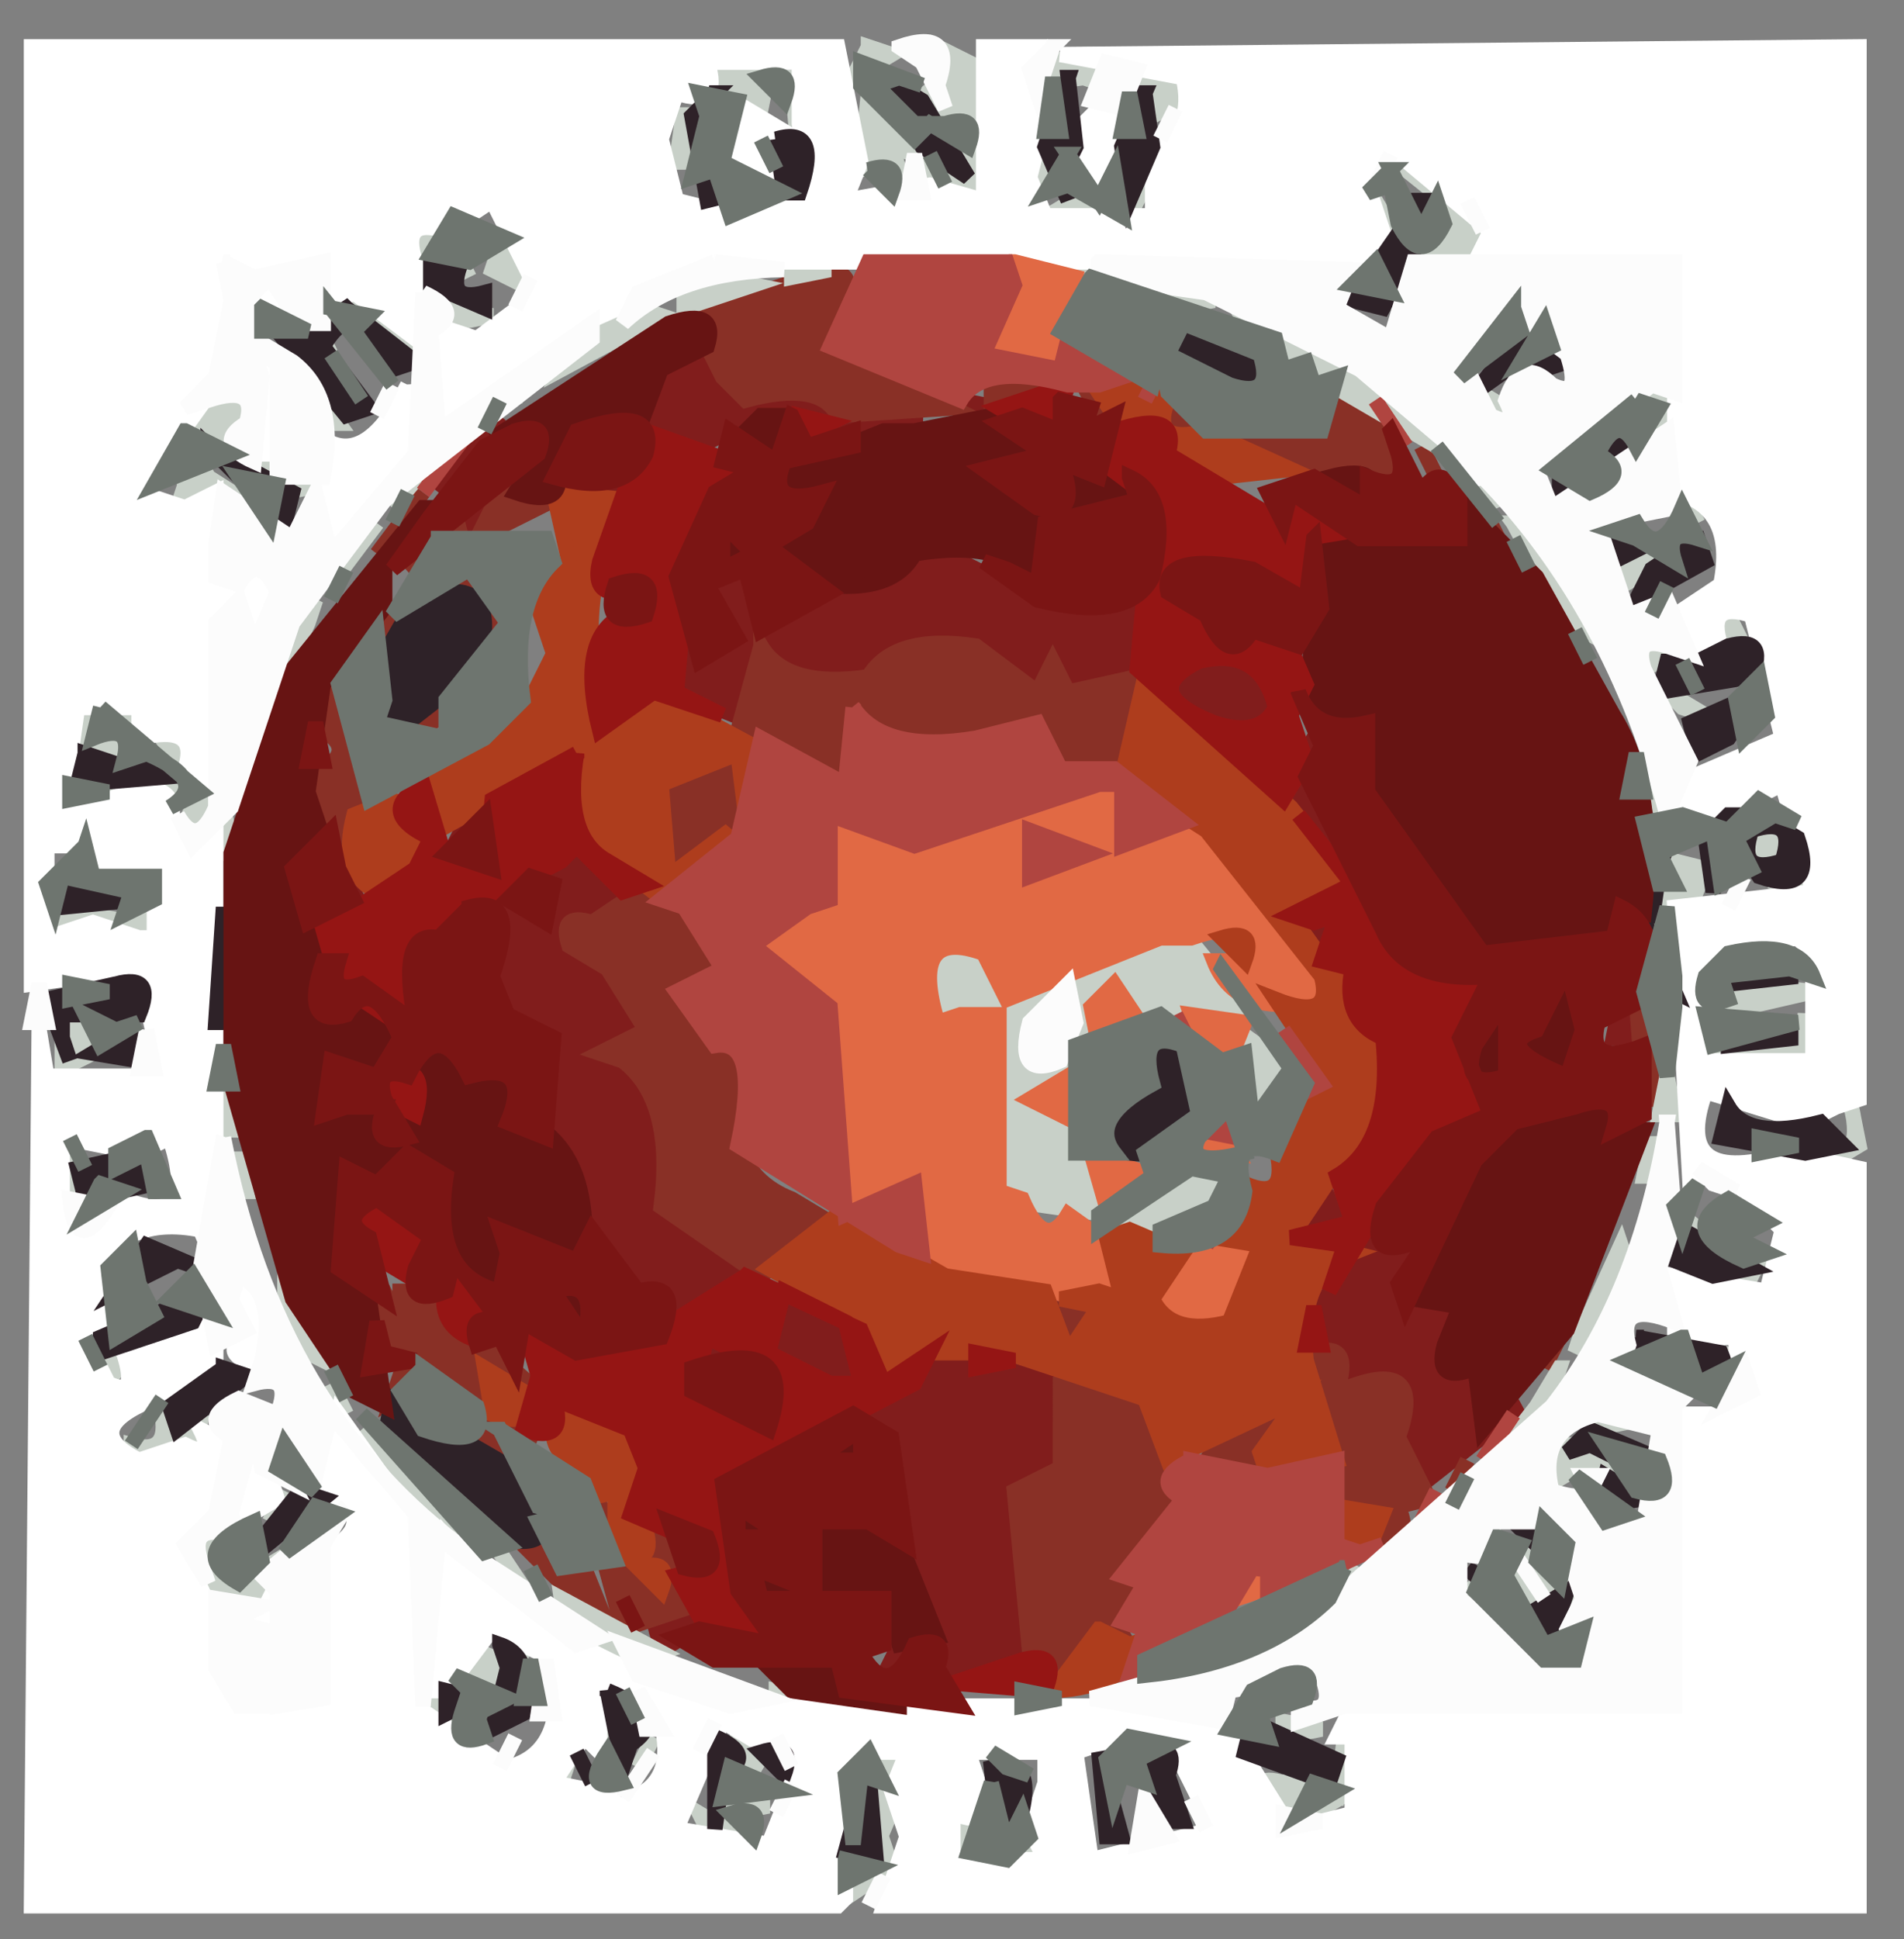 <svg xmlns="http://www.w3.org/2000/svg" role="img" viewBox="-2.05 -3.05 123.98 126.23"><rect x="-2.05" y="-3.05" width="123.98" height="126.23" fill="#808080" stroke="none"/><title>GTS logo</title><path fill="#811D1C" stroke="#811D1C" d="M44.5 19l2 4L58 24.5l-5.5.5-5-1-4 2-3.5-1.5 1-3.5 3.5-2zm16 4l2.5.5-2.5.5v-1zm-30 1l-4 5 4-5zm4 4l4.5.5-4.5.5v-1zm58 0l1 2-1-2zm-63 1l-.5 1.5-.5 1.5-.5-1.5 1.5-1.5zm30 4l6 3h6l1.5-.5-1 5.5-4.5 1-1-2-1 2-4-3h-4q-1.7 2.8-7 2l-3-2-.5 5-5-2 .5-6 1 4 2.5-1.5-2-3.5 2.5-1 1 4 2-2 10-3zm16 7q4.8-.7 5.5 2.5-.7 2.3-4.5 1.5-4.5-2-1-4zm8 5l.5 1.5-1 3 1.5 2.5q-3-.5-2.5-4.5l1.5-2.5zm-55 5l-1 2 1-2zm7 2l3 4-3.5 1 1.5 3 3.5 2.5q.8 2.3-1.5 1.5l-1 2 2.5 1.5 1 8 1.5 1.5 4.5 2.5-6 3.5q1.1-2.7-1.5-2L34 71.5q1.8-6.7-1.5-8.5-2.2.8-1.5-1.5-2.2-1.2-1-6l2-1-.5 1.5 2.5-1.5-.5-1.5 2-1zm-15 2l1 2-1-2zm64 2l.5 2.5-2-1 1.5-1.5zm19 6l.5 2.5h-1l.5-2.5zm-19 13l1 2-2.5-.5 1.5-1.5zm3 2l2 1 1.5-.5-2 4.5h4v1.5L92 86q3.3-1.3 2 3.5l3-1-7 5.5-1-7-3.5 1-1.5-6.5 3.5-4.5zm-39 4l4.5 2 1 3.5-2.5.5-3.5-2.5.5-3.5zm-5 3l2.5 1.5-3 .5.5-2zm16 1l7.5 2q1.5 5.4-1.5 7l-1.5.5v8l1 2q-1.4 2.8-6 1.5l-2-5.5-1-10-2-2 5.5-3.5zm-19 17l2.5.5q-2.1 3.3-2.5-.5zm16 2l-1 2 1-2z"/><path fill="#893026" stroke="#893026" d="M50.5 15q3.3-1.1 2.5 1.5l-1 3 8 4-7.5.5q-1.2-2.3-6-1L45 21.5l-2-4 7.5-2.5zm33 6l4.5 3.5 1 3.5h-6.5q-1.2-2.7-5.5-2.5l7-.5-.5-4zm-21 1l3.5.5-3.5.5v-1zm6 0l1 2-1-2zm5 0l2 3q-2.2.8-1.5-1.5l-.5-1.5zm17 4l1 2-1-2zm-65 3l-3 4 3-4zm5 0l3.5.5-5 2.5 1.5-3zm-3 1l.5 2-3.5 2 3-4zm67 0l1 2-1-2zm-66 4l2.5 4.5-2 1q1.5-4.4-1.5-3.5l1-2zm-6 3l2.5.5-1.5 1.5-2.5-.5 1.5-1.5zm25 2q1.7 2.8 7 2 1.7-2.8 7-2l4 3 1-2 1 2 4.5-1-1 6-4.5 1 .5-1.5-1.5-2.5-9 1-3-2-.5 5-7-3.5 1.5-5.5zm-27 1l-.5 1.5q-.6 6.1 3 8l-2 .5 1 4.5-2-1-2-6q3.5-1.5 1-3-.7-3.7 1.5-4.5zm6 2l.5 1.5-2 1 1.5-2.5zm5 1l-1 2 1-2z"/><path fill="#893026" stroke="#893026" d="M44.5 46q3.4-.9 1.5 4.5L41.5 54l-.5-6 3.5-2zm-19 1l-1 2 1-2zm-1 6l-1 2 1-2zm15 2l5.5 3.5q.8 2.3-1.5 1.5L42 62.5l4 2.5q-1.7 8 3.5 10l2.5 1.5-4.5 3.5-6.5-4.5q.9-6.9-2.5-9.5l-1.5-.5 3-1.5-2.5-4-2.5-1.5q-.7-2.2 1.5-1.5l3-2zm65 7q2.3 1.8 1.5 6.5h-1l-.5-6.5zm-81 19h2l7.5 6.5-2.5-1.5-1.5.5 1 2.5 3 1.5-1.5-.5-1.5.5.5 1.5-4-6-3 2 1-3q-2.2.8-1.5-1.5-2.2-1.2.5-2.5zm43 0l3.5 1.5q-2 4.5-4 1l.5-2.5zm33 3l-1 2 1-2zm-16 1q2.6-.8 1.5 2.5l1.5-.5q4.2-1.3 2.5 3.5l2 4-2 .5q1.1 2.7-1.5 2v-2q-4.6 1.3-2.5-4.5L83.5 85z"/><path fill="#893026" stroke="#893026" d="M67 87q5-.8 7 2.5l1 3v2l-4 5 2 1q-3.1 1.8-1.5 3.5l-2-1-3 3-1.5-1.5L64 94l3-1.5V87zm13.5 1l2.5.5q-.7 4.3-6.5 3.5l2-3 2-1zm-46 3l1 2-1-2zm59 1l-1 2 1-2zm-66 2l1 2-1-2zm9 0l4 7 .5-1.5-1-3h1l2 5-4.5 1.5-1.5-5.5-.5-3.5zm-5 3l4.5 2 1 2.5-2.5-1.5-3-3z"/><path fill="#C8D0C8" stroke="#C8D0C8" d="M54.5 0l1.5.5L53.5 2l1-2zM59 0l3 1.5v8l-2.5.5-1-2L61 9V5h-1.5q-2.7-1.3-.5-2.5V0zM45.5 1l2.5.5-.5 2.5L44 2.5 45.5 1zm21 0Q70.9-.5 70 2.5L68.5 2q-3 .5-2-1zm-17 1L51 7.5h-1L49.5 2zm22 0Q75.9.5 75 3.5l-2 1 .5-1.5q-3 .5-2-1zm-17 1l3 4-1.5-.5 1 3h-1q.7-2.6-2-1.5l.5-5zm-12 1l.5 3.5h-1l.5-3.5zm23 2l.5 2.5h-1l.5-2.5zm-18 1l1 2-1-2zm42 1l4.5 3.5-.5 2.5-2-1-3 4 .5-1.5 3-5.5-2.5-2zm-20 1l-1 2-1.5-.5L69.5 9zm3 0l-1 2 1-2z"/><path fill="#C8D0C8" stroke="#C8D0C8" d="M87.5 10l1.5 2.5-3.5 4.5-.5-1.5 3-4-.5-1.5zm-62 2l2 5 2.5.5-2.5.5q-3.8-1.3-2-6zm2 1l1 2-1-2zm3 0l1.5 2.5-2-1 .5-1.5zm19 1l2.5.5-2.5.5v-1zm17 0l2.5.5-2.5.5v-1zm-22 1l2.5.5-4.5 1.5v-1l2-1zm27 0l5.5 1.5-2.5.5-3-1v-1zm-51 1l4.5 3.5-3.5-2.5-1-1zm19 1l1.5.5-6.5 3.5 1-2 4-2zm39 0q8.8 3.3 14.5 9.5l-1.5-.5-12-7-1-2zm-60 1l1 2-1-2zm-1 3l2.5 3.5h-1L17.5 21zm15 0l-1 2 1-2zm61 1l2.5 1.5-1.5.5-1-2zm11 0l2.5 1.5-2.5 3.5 1.5-2.5q.8-2.2-1.5-1.5v-1zm-93 1l2.5.5-1 2 6 3-2.5.5-6.5-4 1.5 3 5.5 3.5-1.5.5-4-3-2 1 .5-1.5-.5-1.5-1.5.5 3.5-4.5zm17 1l-5 6 5-6zm66 4l1 2-1-2zm13 1l1 2-1-2zm-85 2l-3 4 3-4zm74 0l5.5 7.5-2-1-3.5-6.5zm6 0l1 3 1.5-.5q-1.5 3-3 0l.5-2.5zm-84 5l-.5 1.5-2.5 5.5-.5-1.5 3.5-5.5zm92 1l1 2q-2.8.7-1-2zm-5.5 2l2 .5-2 1V39zm7.5 1l-1 2 1-2zm-6 2l2.5 1.5-1.5-.5-1-1zm-103 1l.5 2 2-.5-.5-1.5q2.8 1.3.5 2.5L5.5 47 3 46l.5-3zm5 2q4.1 1.9 4.5 7.5h-1l-.5-2.5-1.5.5 1-2-1.5.5-4.5-.5 5-1L8.5 45zm97 3l1 2 5-1v1l-5 1-1-3zm6.5 3q3-1 2 2-3 1-2-2zm-5 2l2 .5-1 2.5-2-.5 1-2.5zm8.5 0l.5 2-2-.5 1.5-1.5zm-114 3l5 1 1.5-.5q-1.2 2.8-2.5.5-5 1-4-1zm73 1l4.5 5.5-6.5.5q-1.7-3.7-3.5-.5L66.5 68l-1.5.5 3 1.5 2 6-7-1V63.5l-2.5-.5-1.5.5q-2.1-5.9 2.5-4.5l1.5-.5-1 2 2.5 1.5 10-5zM68 61l-3 3q-1 3 2 2l1-2v-3zm43.5 0l4.5.5-6.5 1.5v-1l2-1zm-109 2L4 65.5l-2 1v-2l.5-1.5zm113 0l.5 3-7-.5 6-.5.5-2zm-37 1l3.5 2.5-2.5 3.5-1-6zm28 3l.5 2.5h-1l.5-2.5zm-94 1l.5 2.5h-1l.5-2.5zm106 1l.5 2.5-2.5 1.5v-1q2.9.7 2-3zm-13 2l.5 2.5h-1l.5-2.5zm-103 1l.5 2.5H2l.5-2.5zm11 0l.5 2.5h-1l.5-2.5zm62 1l2.5.5-2.5 3.5-4.5-.5 4.5-3.5zm36 2l2.5 1.5-1.5-.5-1.5.5.5 1.5h-2q-2.2.8-1.5-1.5 1.8 1.6 3.5-1.5zm-8 3l.5 1.5-3.5 5.5.5-1.5 2.5-5.5zm9 1l-1 2-2.5-.5 3.5-1.5zm-96 2l2.5 4.5-2-1-.5-3.5zm-11 1l-1 2-1.5-.5L5.5 82zm103 2l2.5 1.5-1.5-.5-1-1zm-105 1l2.5.5q-2.1 3.3-2.5-.5zm96 1l-.5 1.5-4.5 5.5 3.5-4.5 1.5-2.5zm-80 1l1 2-1-2zm-11 2l2.5.5q-.5 3-4.5 2.5v-1q2.5.7 2-2zm93 0l2.5.5-2.5.5v-1zm-80 1l7 8-7-8zm78 1h2l2.5 2.5-2.5-1.5-2.5 1.5.5-2.5zm-83 3l-1 2 1-2zm75 1l-3 4 3-4zM11 97l2 .5q-2.2 1.2.5 2.5l2.5-1.5-1 2.5q-3.7 1.5-3-1.5L11 97zm19.5 1l2 3-2-3zm67 0q3 1.5 0 3-3-1.5 0-3z"/><path fill="#C8D0C8" stroke="#C8D0C8" d="M100.5 98l.5 2.5-1.5 2.5-.5-1.5 1.5-3.5zm-14 1l-2 3q-4.5 4.5-13 5v-1q10.3-.7 15-7zm7 1l6.5 5.5-1.5.5-5-6zm-59 1l6.5 3.5-1.5.5q-4.6-1.2-5-4zm-6.5 3l2.5 1 1.5-.5-1.5 2.5-2.5-1v-2zm52.5 2l1 2-1-2zm-54 1l1.5 2.5-2-1 .5-1.5zm22 0l2.5.5-2.5.5v-1zm-11 1l.5 2.5h-1l.5-2.5zm44 1l2.5.5-2.5.5v-1zm-46 1l-.5 1.5-.5 1.5-.5-1.5 1.5-1.5zm5 0l-1 2 1-2zm5.5 0l2 .5-1.5 2.5-.5-3zm39.5 0l.5 3.5-2.5 1.5-2-1-1.5.5q-.7-2.2 1.5-1.5l2-1v2H85l.5-4zm-30 1q2.3-.7 1.5 1.5l-1.5 3.5-.5-2.5.5-2.5zm-10 3l2.5.5-2.5.5v-1zm-2 1l2.5 1.5-1.5.5-1-2zm16.5 0l2 .5-1.5 2.5-.5-3zm5.5 1l-1 2 1-2zm-10 1l.5 1.5-3 2 2.5-3.5z"/><path fill="#FFF" stroke="#FFF" d="M0 0h52.5l.5 2.5 1 5-1 2.5 5.5-1 3.5 1V0h3.5L65 1.5l1 3-1 4 1 2.5h7V6.5q2.8-1.1 2-4.5L67 .5l52-.5v68.5l-1.5.5-2 1-6.5-2q-2.3 6.4 5.5 4l4.5 1v48H55.5l.5-1.5 1-3-1-3 1-2.5h-4v9.5l-.5.5H0l.5-57 .5 3h7v-2.5L7 60l-7 1V0zm44 1q1 3-2 2l-1 3 1 4 4 1 5-1-1-5V1h-6zm45 6l-2 2 1 3-1 2H45l-9 4-9 7-1-7 3 1 4-3-3-6-3 2q-3-1-2 2v5l-4-3-2 1q1-5-3-3v2q1 2-1 1v-1l-1-1h-2l1 2-1 5-5 7 3 1 2-1v4l2-1-2 3h2q1-2 2 1l-1 3-1-3-2 2v10l-2-1q1-3-3-2v-2H3l-1 7 3-1q5-2 4 2 1 2 3 0v28l3 3v4q-3-1-1-2l-3-7q-5-1-7 3l1 2q1 2-2 1l2 4q2 1 1-2l6-2v3l-4 2q-5 2-1 4l3-1q2 1 1-1l2 1-1 5-2 2 4 9v1h1v-5h-2l2-1 1-2v8h3V98q4-2 0-4l1-5 5 7v12l6 4q4-1 3-7l-4-2-3 4h-1l1-10q7 8 19 11h31l5 8 4-1v-5h-1l1-2h21V89h4l1-1-1-2v-2h-4v-4l6 1 1-4-4-4-2 1-1-18 9-1-2-7-2 1q-6 2-5-1l7-3-2-8q-3-1-2 2-4 2-3-2l3-2q1-5-3-6V14H94l1-2-6-5zM1 52v6l3-1 3 1h1v-5l-2 1q-3 1-2-2H1zm114 6l-6 1v7h7v-7l-1-1zM2 71v5q2 3 4-1 5 2 3-4l-2 1-5-1zm35 35v5l-1-1-2 3 5 1q3-1 2-5l-4-3zm8 3l-3 7 6 1 2-5-5-3zm26 1l-3 1 1 7 8-2-2-4q-1-3-4-2zm-10 1l1 3q1 2-2 1v3h6l-1-2 1-3v-2h-5z"/><path fill="#FFF" stroke="#FFF" d="M46.5 4L49 5.5 47 6l1 2.5-2-1-1-2L46.5 4zm23 0q2.3-.7 1.5 1.5L69.5 9 68 5.5 69.5 4zm-55 16q3-.5 1.5 6.5h-1l-.5-6.5zm10 2l.5 4.5-5.5 6.5-.5-7.5q2.8 1.9 5.5-3.5zm-10 68l1.5 4.5-2.5 1.5.5-1.5.5-4.5z"/><path fill="#E16944" stroke="#E16944" d="M64 14l4 1-1 6-5-1 2-6zm5.5 34H71v4h2.5l3-1L84 62q-5.5 1.3-7-2.5h2q.9-3-3.5-1.5h-2l-10 4-1.5-3q-4.9-1.8-3 4.5l1.5-.5H63v11.5l1.5.5q1.5 3.5 3 1l3.5 2.5-.5 3.5L58 79l-.5-5-4.5 2-1-13.5-1.5-1.5-3.5-2.5 5-2.5v-6h2.5l5 2 10-4zM65 51v3l4-1-4-2z"/><path fill="#E16944" stroke="#E16944" d="M70.5 61l2 3-3 1-.5-2.5 1.5-1.5zm5 2l3.5.5-1 2.5q-2.7 1.1-2-1.5l-.5-1.5zm-8 4l.5 3-3-1.5 2.5-1.5zm10 3l1 2-2.5-.5 1.5-1.5zM69 72l4 1.5-3 2-1-3.5zm6.5 6q5.4-1.9 4.5 1.5L78 83q-3.8 1-5-1.5l2.5-3.5zm4 21l3.5.5-4.5 1.5 1-2z"/><path fill="#2E2228" stroke="#2E2228" d="M55.5 2L58 3.5l3 5-3-2L55.5 2zm12 0l.5 4.5-1 2 .5 1.5L66 6.5 67.5 2zm-23 1L44 4.5q-.7 4.3 2 5l-2 .5-1-5.5L44.5 3zm28 0l.5 3.5-1.5 3.5-.5-3.5L72.5 3zm-24 3q3-.9 1.5 3.5h-1L48.5 6zm42 4l.5 1.5-3 5.5-2-.5 4.5-6.5zM26 14h2q-1.1 2.7 1.5 2v1L26 15.5V14zm-5.5 3l4.5 3.5-1.5.5q-2.3-5.3-4.5-1.5l3 4-1.5.5-4.5-5.5 1.5.5 3-2zm54 1l5.5 2q1.3 3-2.5 2L74 19.5l.5-1.5zm23 0l.5 2 2 .5-1.5.5-1-1-3.5 2.5 3.5-4.5zm6 7l.5 2-4.5 2v-1l4-3zm-92 1l5.5 3-.5 2-5-5zm91.5 6l2 .5-2 1V32zm5.5 0l.5 1.5-4.5 2.5 1-2 3-2zM25 36q6-2.2 4 4.5L24.5 44q-2.2-.7-1.5-4.5l2-3.5zm85.5 3q2.6-.7 1.5 2l-6 1 .5-2h2l2-1zm2 3l-2 3-2 1-.5-2 4.5-2zm-109 4l3 1q1.3-2.2 2.5.5L3 48l.5-2zm107 4h2l2.5 1.5q1.3 3.8-2.5 2.5l-2-3-1 4-.5-3.5 1.5-1.5zm1.5 1q-1 3 2 2 1-3-2-2zm-5.5 1l-.5 1.5-.5 3.5-.5-3.5 1.5-1.5zM2 54l5 1.5-5 .5v-2zm10.5 2l.5 7.5h-1l.5-7.5zm93 2l1.5 3.5-2-1 .5-2.5zm5 2l4.5.5-4.5.5v-1zm-105 1q2.6-.7 1.5 2H2v1.5l.5 1.5L1 62l4.5-1zm1 3l.5 2-3-.5L6.5 64zm104 0l4.5.5-4.5.5v-1zM73 65q2.7-1.1 2 1.5l1 3q-.5 3-4.5 2.5L70 70.5l3-3V65zm37.5 4q1.3 2.2 6 1l1.5 1.5-2.5.5-5.5-1 .5-2zm-103 3l.5 2-4.5 1-.5-2 4.5-1zm100 5l4.5 2.5-2.5.5-2.5-1 .5-2zm-100 1l3.5 1.5-1.5-.5-4 2 2-3zm4 3l-1 2-6 2v-1l7-3zm93 3l5.5 1q1.1 2.7-1.5 2l-4-2v-1zm-92 2l1.5.5L9.5 90 9 88.5l3.5-2.5zm11 2l9.5 5.5q1.7 4.8-2.5 3.5L23 90.5l.5-2.5zm78 2l3.5 1.5-1.5.5-2-1-1.5.5 1.5-1.5zm1 3l2.5 1.5-3 .5.5-2zm-85 1l1.5.5-5.5 4.5 4-5zm79 2l3.5 2.5-1.5-.5-2-2zm-3 3l4 3 2.5-1.5-1 3 .5 1.5-6-6zm-63 5q2.3.8 1.5 4.5l-2 1 1-4-.5-1.5zm-3.5 3l2 .5-2 1V107zm10.5 0q4.2 1.7 1.5 3.5l-.5 1.5-1-5zm42 2l5.5 2.5-.5 1.5-5.5-2 .5-2zm-35 1q2.8 1.2.5 2.5l-.5 3.5v-6zm-9 1l1 2-1-2zm12 0q2.3-.7 1.5 1.5l-1.5-1.5zm22 0l1.5 5.5h-1l-.5-5.5zm3 0q2.3-.7 1.5 1.5l1 3h-1l-1.5-4.5zm-18 1l.5 6-2-.5 1.5-5.5zm8 0q3.4-.9 1.5 4.5h-1l-.5-4.5z"/><path fill="#AE3D1D" stroke="#AE3D1D" d="M68.5 21l5.5 2q-1.2 3 2.5 2l5.5 2.5-4.5.5-7-4-2-3zM34 29l5 .5q-3.8 4.7-2 15l3.5-2.5 6.5 3.5-.5 4.5-.5-4-5 2 .5 6 4-3-1 2-4 2-4.5-3.5-.5-5.5-9 5-4 4Q20 53.8 21 50l2.5-1 2.5 1.5q-.7-3.7 1.5-4.5l4.5-2.5 2-4-1-3 2-3-1-4.5zm38.5 12l9.5 8.5 4 5-4 2 2.5 3.5q2.6-.8 1.5 2.5 3 1 2 6l-6 9 4 1q-3.6 1.4-3 7l2 6.5-4.5 1-.5-1.5 2.5-3.5-8.5 4-1.5-4-9-3h-6L55 86.5 52.5 82 48 79.5l4.5-3.5 7 4 6.5 1 1.5 4 2-3-2.5-.5 2.5-.5 1.5.5-1-4 1.5-.5 3.5 1.5-2 3q1.2 2.5 5 1.5l2-5-3-.5 2-3.5q3 1.3 2-2.5l3-5-3-4.5q3.8 1.5 3-1.5L76.5 51 71 47.5l1.5-6.5z"/><path fill="#AE3D1D" stroke="#AE3D1D" d="M77.5 58q2.3-.7 1.5 1.5L77.5 58zm-48 28l2.5 1.5q.7 2.6-2 1.5l-.5-3zm5 2l4.5 2 1 4.5v2q.7 2.6-2 1.5v-4q-2.7 1.1-2-1.5-3.1-1.1-1.5-4.5zM85 95l3 .5-1 2.5q-3.3 1.1-2-3z"/><path fill="#AE3D1D" stroke="#AE3D1D" d="M39.5 99q2.3-.7 1.5 1.5L39.5 99zm30 4l2 1 1.5-.5q-1.7 3.3-6.5 3.5l3-4z"/><path fill="#671413" stroke="#671413" d="M41.5 18q3.3-1.1 2.5 1.5L41 21l-1.5 4Q35 24 34 26.5q1.3 3.8-2.5 2.5l1.5-2.5q.8-2.2-1.5-1.5l-1.5.5L41.5 18zm6 6H49q-1.5 3.7 1.5 3l5-2h2l5-1 3.5 2.5-4 1 5 2.5q-1.5-3.8 1.5-3l3.5 2.5-6 1.5-.5 4q-2-3-8-2-1.4 2.6-6 2L48 32.5l4-3-3-.5-1.5-3-1.5-.5 1.5-1.5zm37 4q3.8-1 2.5 2l-2.5-2zm-59 2L23 33.5v3l-4 5-1 7 1 3-2 3q3.2 2.5 2 8.5l2.5-1 2.5 3.5-3.5 1.5-1.5-.5.5 3.5 3.5-1q-1 3 2 2-1.2-4.6 1.5-6 1.1 2.8 4.5 2-1.5 3.7 1.5 3 3.9 2.1 3.5 8.5l-1.5-.5-4-1 .5 1.5-.5 2.5-3.5-3.5q1-4.5-1.5-5.5l-4 2-1.5-.5v6l2 2 1 7-2-1-4-6-4-14v-15l4-12L25.5 30zm68 0l4.5 4.5 5 9q2.9 4.6 2 13h-2q.8 2.6-2.5 1.5-1.3 2.3-6 1L87 48.5V44l-4-1.5L84 32h8.5l1-2zm-49 1l2.5 1.5-2.5 1.5v-3z"/><path fill="#671413" stroke="#671413" d="M99.5 60l1.5 3.5-1.5 3.5q-4.2-1.7-1.5-3.5l1.5-3.5z"/><path fill="#671413" stroke="#671413" d="M95.5 62l.5 5q-3 1.3-2-2.5l1.5-2.5zm5 7q3.3-1.1 2.5 1.5h2l-5 13-5.5 6.5-.5-4q-2.7 1.1-2-1.5l1-2.5-3-.5L96.5 70l4-1zm-67 12q3.8-1.2 2.5 2.5L33.5 81zm20 9l.5 2-3-.5 2.5-1.5zM46 95l3 1.5-3 .5v-2zm5 1q4.7-1 6 2.5l2 5-2.5.5-1-3h-8l-.5-2 4 1v-4zm-3.5 9h5q-1 3 4 2v1l-7-1-2-2z"/><path fill="#951514" stroke="#951514" d="M67.5 22l-.5 1.5q.8 2.3-1.5 1.5L63 23.5l4.5-1.5zM50 24l2 .5-2 1V24zm-10 1l7 2.5-4 3L42 42l3 1.5-1.5-.5-3-1-3.5 2.5q-1.5-6 1.5-7.5 2.6.7 1.5-2-3.7 1.5-3-1.5l3-8.5zm30.5 0q4.4-1.5 3.5 1.5l7.5 4.5.5-2 4 2.5-3 .5v4h-1.5q-1.7-3.5-7.5-2l1.5 3 3 2 3-1 1.5 3.5-1 2 1 3-1.5 2.5-9.5-8.5 1-11-4-3 1.5-1.5zM76 40q-4 2 1 4 3 1 4-1-1-4-5-3zm-40.5 6q-.9 5.4 2 7l2.5 1.5-1.5.5-3-3-1 1-9.5 5-.5 6-4.5-3-1-3.5 6-4 1-2q-3.7-1.7-.5-3.5l1.5 5 2.5 1 .5-5 5.5-3zm47 4l8 10 4.5.5-2 6 2 3-6 4-4.5 7.5 1-3-3.5-.5 4-1-1-3q3.7-2.2 3-9-2.7-1.1-2-4.5l-2-.5 1-3-1.5.5-1.5-.5 4-2-3.5-4.5zM23 67q3-1.2 2 2.5l-2-1V67zm-.5 8l3.5 2.5-1.5 2.5-2.5-1.5-1-2 1.5-1.5zm5 4l3 4-2 1q-2.7-1.2-1-5zm19 1l7.5 3.5 1.5 3.5 3-2-1 2L45 93.5q-1.1 8.1 4 10l-4.5.5-2.5-4.5 2-.5q1.1-2.7-1.5-2L39 95.5l1-3-1-2.5-5-2q1 3-2 2l1-3.5-1-3.5 3.5 2h3l8-5zm2.5 1l-1 4 4 2h2l-1-4-4-2zm-5 3l-1 4 4 2h1v-4l-4-2zm39.5-2l.5 2.5h-1l.5-2.5zm-22 3l2.5.5-2.5.5v-1zm3 20q2.6-.7 1.5 2l-6-.5 4.5-1.5z"/><path fill="#B04540" stroke="#B04540" d="M54.5 14h9l.5 1.5-2 4.5 5 1 .5-2 3.5 2.5-1.5.5h-2q-5.5-1.5-7 1L52 19.5l2.5-5.5zm19 7l-1 2 1-2zm14 2l2 3-2-3zm-59 2l-3 4 3-4zm25 18q2 3 8 2l4-1 1.5 3h3.5l4.5 3.5-4 1.5v-4h-1.5l-12 4-5.5-2v5.5l-1.5.5-3.5 2.5 5 4L53 76l4.5-2 .5 4.5-1.5-.5L46 71.5q1.5-7-1.5-6.5L42 61.5l3-1.5-2.5-4-1.5-.5 5-4 1.5-6.5 5.5 3 .5-5z"/><path fill="#B04540" stroke="#B04540" d="M65 51l4 1.5-4 1.5v-3zm9.5 12l1 2-1-2zm7 1l2.5 3.5-2 1 1-2-1.5-2.5zm-4 5l1 2-2.5-.5 1.5-1.5zm1 6l-2 3 2-3zm18 14l-2 3 2-3zm-21 3l5 1 4.5-1v5.5l1.5.5 1.5-.5-7.5 3.5v-1l2.5-.5-3.5-.5-3 5-5 2 1-3-1.5-.5 1.5-2.5-1.5-.5 4-5q-2.2-1.2.5-2.5zm16 2l-1 2 1-2z"/><path fill="#FCFCFC" stroke="#FCFCFC" d="M56.5 0q3.8-1.3 2.5 2.5l.5 1.5L58 1l-1.5-1zm10 0L66 1.5 65.5 3 65 1.5 66.5 0zM70 1l2 .5L71 4l-2-.5L70 1zm4.5 3l-1 2 1-2zm-17 3l.5 2.5h-1l.5-2.5zm31 0l-1 2 1-2zm5 3l1 2-1-2zm-81 4l2 1 4.5-1v4h-1.5l-2-3-1.5 1.5.5 2.5 2.5 1.5q3 2.3 2 7.5h-3v-7.5l-1.5-.5.5 1.5-.5 5.5q-2.7-1.2-.5-2.5.8-2.6-2.5-1.5l-1.5.5 2-2 1-5-.5-2.5zm32 0l4.5.5q-6.9.1-10.5 3.5l1-2 5-2zm25 0l16.5.5-1 2.5 3.5 2 1.5-5h17v8.5l-1.5-.5-5 4-2.5 1.5 1 2.5 7.5-5 .5 5-5 1 2 6 2.5-1 1.5 3.5-1.5-.5q-2.2-.7-1.5 1.5l3 6-1.5 3.5q-3.6-13.4-12-22-2.2.8-1.5-1.5L86.5 21l-10-5-7-1v-1zM96 17v2l-3 1 2 4q2 1 1-1 1-3 3-1 2 1 1-2l-4-3zm-63.5-2l-1 2 1-2z"/><path fill="#FCFCFC" stroke="#FCFCFC" d="M25.5 16q2.8 1.3.5 2.5l.5 6.5 10-7v1L23 29.5l-6 8-4 12-2.5 2.5-1-2q1.3 2.3 2.5-.5v-12l1.5-1.5 1 3 1.5-3.5q-1.2-2.7-2.5-.5l-1.5-.5v-2l.5-3.5 4.5 3 1.5-3 1 4 5.5-6.5.5-10.5zm-2 6l-1 2 1-2zm88 32l-1 2 1-2zM.5 61l.5 2.5H0L.5 61zm67 0l.5 2.5-1 2.5q-3 1.3-2-2.5l2.5-2.5zm-60 3l.5 2.5H7l.5-2.5zm99 6l.5 6.5-1 3 1 3.5q-3.8-1.5-3 1.5l-.5 1.5 4.5 1.5-1 1V108H85.5l-3 1v-1q2.6.7 1.5-2l-6 1-.5 2-8.5-1.5 12.5-3.5L99 88.5q5.7-7.3 7.5-18.5zM102 89q-4 1-3 5 3 1 2-1h1l-1 2 4 1 1-6-4-1zm-7 7q1 3-2 2v3l6 5 2-1-1-2 1-2-1-3v-2h-5zM12.5 71q3.5 18 16 27l8.5 5.5-1.5.5-9-7-1 11-.5-12.5-5.5-6.5-1 4-2.5-1.5 1 2-2-1-.5-2.5-1.5 5.5.5 1.5q-3.3-1.1-2.5 1.5l.5 1.5-1.5-2.5 2-2 1-5q-2.2-1.2.5-2.5l2.5 1q1.1-2.7-1.5-2l.5-1.5q1-4.5-1.5-5.5l-.5 1.5 1 2-2 1-1-5 1.5-8.5zm96 2l2.5 1.5-1.5-.5-1-1zm-106 2l2.5.5q-2.1 3.3-2.5-.5zm109 11l.5 1.5-2 1 1.5-2.5z"/><path fill="#FCFCFC" stroke="#FCFCFC" d="M20.5 95L19 97.5v10l-3 .5v-7.5l-1-1 5.5-4.5zm76 3l2 3-2-3zM12 101l3 .5-2 1 2 .5v5h-1.5l-1.5-2.5V101zm26.5 3l9.5 3.5-2.5.5-6-2-1-2zm-5 1l.5 3.5h-1l.5-3.5zm6 2l1.5 2.5h-1l-.5-2.5zm5 2l-1 2 1-2zm-13 1l-1 2 1-2zm17 0l1 2-1-2zm-8 1l-2 3 2-3zm9 2l-1 2 1-2zm23 1l1.5 2.5-2 .5.5-3zm3 0l1 2-1-2zm6 1l2.5.5-2.5.5v-1zm-26 4l-1 2 1-2z"/><path fill="#7B1514" stroke="#7B1514" d="M67 23l2 .5-.5 1.5 2-1-1 4-2.5-1q1.5 3.8-1.5 3L62 27.5l4-1-3-2 1.5-.5 2.5 1v-2zm-17.5 1l1 2 3-1v1L49 27q-1.2 3 2.5 2l-1 2-2.5 1.5 4 3-4.5 2.5-1-4-2.5 1 2 3.5-2.5 1.5-1.5-5.5 2.5-5.5 2.5-1.5-2-.5.5-2 3 2 1-3zM45 31v3l2-1-2-2zm-13.5-6q2.3-.7 1.5 1.5L23.5 34l2.5-3.5 3.5-4.5 2-1zm4 0q5.4-1.9 4.5 1.5-1.4 2.8-6 1.5l1.5-3zm53 0l2 4q1.3-2.2 2.5.5V32h-6.5L82 29l-.5 2-1-2 3-1 3.5 2v-2q2.7 1.1 2-1.5l-.5-1.5z"/><path fill="#7B1514" stroke="#7B1514" d="M71.5 28q2.8 1.3 1.5 6.5-1.5 3-7.5 1.5L62 33.5l1.5.5 2 1 .5-4 6-1.5-.5-1.5z"/><path fill="#7B1514" stroke="#7B1514" d="M83.5 32l.5 4.5-1.5 2.5-3-1q-1.5 2.5-3-1L74 35.5q-.6-2.7 5.5-1.5l3.5 2 .5-4zM38 35q3-1 2 2-3 1-2-2zm44.5 7q1.1 2.8 4.5 2v4.5L94.5 59l8.5-1 .5-2q2.8 1.4 1.5 6l-3 1.5q-.8 3 3 1.5v4.5l-2 1q.8-2.6-2.5-1.5l-4 1-2.5 2.5-4.5 9.5-.5-1.5 2-3-1.5.5q-2.6.8-1.5-2.5l3.5-4.5 3.5-1.5-2-5 2-4q-5.5.5-7-3l-5-10 1-2-1.5-3.5zM100 60l-2 4q-3 1 2 3l1-3-1-4zm-4 2l-2 3q-1 3 2 2v-5zM18.5 44l.5 2.5h-1l.5-2.5zm11 6l.5 3.5-1.5-.5-1.5-.5 2.5-2.5zm-10 1l.5 2.5 1 2-3 1.5-1-3.5 2.5-2.5zm13 3l1.5.5-.5 2.5-2.5-1.5 1.5-1.5z"/><path fill="#7B1514" stroke="#7B1514" d="M28.5 56q3.4-.9 1.5 4.5l1 2.5 3 1.5-.5 6.5-2.5-1q1.7-4.1-2.5-3-2-4-4 0-2.2-.7-1.5 1.5l1.5 2.5q-2.6.7-1.5-2h-2.5l-1.5.5.5-3.5 3 1 1.5-2.5q-1.8-4.2-3.5-1.5-3 .9-1.5-3.5h1q-.7 2.3 1.5 1.5l3.5 2.5q-1.2-6.1 1.5-5.5l2-2zm-4 16l2.5 1.5Q26 80 30.5 81l.5-2.5-.5-1.5 5 2 1-2 3 4q3-.8 1.5 3l-5.5 1-3.5-2-.5 3-1-2-1.5.5q-.7-2.2 1.5-1.5l-3-4-.5 2q-2.7 1.1-2-1.5l1-2-3.5-2.5q-2.7 1.3-.5 2.5l1 4-3-2 .5-6.5 2 1 2-2zm9.5 9l2 3q1-4-2-3zm-11.5 2l.5 2 2 .5-3 .5.5-3zM43 86q7.1-2.4 5 4l-5-2.5V86zm10.5 3l2.5 1.5 1 7-2.5-1.5H51v4h-1.5L47 99l.5 2h8v3l-1.5.5q1.8 3.3 3.5-.5 2.3-.7 1.5 1.5l1.5 2.5-7.5-1-.5-2h-8l-2.5-1.5 1.5-.5 5 1-2.5-3.5-1-7 8.5-4.5zm.5 1l-3 2h3v-2zm-8 5v2h3l-3-2z"/><path fill="#7B1514" stroke="#7B1514" d="M41.5 96l2.5 1q1.1 2.7-1.5 2l-1-3zm-3 5l1 2-1-2z"/><path fill="#6E756F" stroke="#6E756F" d="M54 1l4 1.5-1.5-.5-1.5.5L57.5 5h2q2.3-.7 1.5 1.5L58.5 5l-1 1L54 2.5V1zm-6.5 1q2.3-.7 1.5 1.5L47.5 2zm19 0l.5 3.5h-1l.5-3.5zm-23 1l2.5.5-1 4 4 2-3.5 1.5-1-3-1.5.5 1-4-.5-1.5zm28 0l.5 2.5h-1l.5-2.5zm-24 3l1 2-1-2zm11 1l1 2-1-2zm9 0l2 3 1-2 .5 3-3.5-2-1.5.5L67.5 7zm-13 1q2.3-.7 1.5 1.5L54.5 8zm34 0l2 4 1-2 .5 1.5q-1.5 3-3 0L88.5 9l-1.5.5L88.5 8zm-61 3l3.5 1.5-2.5 1.5-2.5-.5 1.5-2.5zm60 3l1 2-2.5-.5 1.5-1.5zM69 15l12 4 .5 2 1.5-.5.5 1.5 1.5-.5-1 3.5h-7.5L74 22.5l-.5-2.5-.5 2-6-3.5 2-3.5zm6 3l-1 2 4 2q3 1 2-2l-5-2zm-60-1l3 1.5h-3V17zm4.5 0l2.5.5-1 1 2.5 3.5-4-5zm77 0l.5 1.5-4 3 3.5-4.5zm2 1l.5 1.5-2 1 1.5-2.5zm-79 2l2 3-2-3zm11 3l-1 2 1-2zm74 0l1.5.5-1.5 2.5q-1.2-2.3-2.5.5 2.3 1.3-.5 2.5L99 27.5l5.5-4.5zM10 25l3 1.5-5 2 2-3.5zm81.5 1l4 5-4-5zm-78 2l2.5.5-.5 2.5-2-3zm11 1l-1 2 1-2zm83 1l1 2q-2.2-.7-1.5 1.5l-2.5-1.5-1.5-.5 1.5-.5q1.5 2.5 3-1zm-81 2h7l.5 1.5q-2.8 2.7-2 9L29.5 45 22 49l-2-7.5 2.5-3.5.5 4.5-.5 1.5 4.5 1v-2.5l4-5-2.5-3.5-5 3 1.5-2.5 1.5-2.5zm70 0l1 2-1-2zm-76 2l-1 2 1-2zm86 1l-1 2 1-2zm-6 3l1 2-1-2zm7 2l1 2-1-2zm5 1l.5 2.5-1.5 1.5-.5-2.5 1.5-1.5zm-108 2l6.5 5.5-2 1q2.7-1.7-1.5-3.5l-1.5.5q.7-2.6-2-1.5l.5-2zm100 3l.5 2.5h-1l.5-2.5zm-102 2l2.5.5-2.5.5v-1zm110 1l2.5 1.5-1.5-.5-2.5 1.5 1 2-2 1-.5-3.5-3.5 1.5 1 2h-1l-1-4 2.5-.5 3 1 2-2zm-109 3l.5 2h4v1.5l-2 1 .5-1.5L2 54l-.5 2-.5-1.5L3.5 52zm103 4l.5 4.5v2l-.5 4.5-1.5-5.5 1.5-5.5zm4 3q4.5-1 5.5 1.5l-1.5-.5-4.5.5.5 1.5q-2.2.8-1.5-1.5l1.5-1.5zm-33 1l5.5 7.5-2 4.5q-3-1.2-2 2.5-.5 4-5.5 3.5v-1l3.5-1.5 1-2-2.5-.5-6 4v-1l3.5-2.5-.5-1.5 3.5-2.5-1-4.5q-3-1.2-2 2.5-4.2 2.3-2.5 4.5H68v-7l5.5-2 4 3 1.5-.5.5 4.5 2.5-3.5-4.5-6.5zm.5 9l-2 2q-1 2 3 1l-1-3zM2.5 61l2.5.5-2.5.5v-1zm1 2l2 1 1.5-.5L4.5 65l-1-2zM109 63l6 .5-5.5 1.5-.5-2zm-96.5 2l.5 2.5h-1l.5-2.5zm-10 6l1 2-1-2zm5 0L9 74.5H8L7.5 72l-2 1v-1l2-1zm105 0l2.5.5-2.5.5v-1zm-108 3l1.5.5L3.5 76l1-2zm104 0l-.5 1.5-.5 1.5-.5-1.5 1.5-1.5z"/><path fill="#6E756F" stroke="#6E756F" d="M110.5 75l2.5 1.5-2 1 2 1-1.5.5q-4.5-2-1-4zm-104 3l.5 2.5 1 2L5.5 84 5 79.5 6.5 78zm4 2l1.5 2.5-1.5-.5-1.5-.5 1.5-1.5zm-7 4l1 2-1-2zm104 0l1 3 2-1-1 2-5.5-2.5 3.5-1.5zm-88 2l1 2-1-2zm6 0l3.5 2.5q.9 3-3.5 1.5L24 87.5l1.5-1.5zm-17 2l-2 3 2-3zm13 1l9.5 8.5-1.5.5-8-9zm9 1l5.5 3.5 2 5-3.5.5-1.5-3 2-.5-2-.5-2.5-5zm-14 1l2 3-2.5-1.5.5-1.5zm86 0l3.5 1q1.1 2.7-1.5 2l-2-3zm-9 2l-1 2 1-2zm7 0l3.5 2.5-1.5.5-2-3zm-82 2l1.5.5-3.5 2.5 2-3zm-4 1l.5 2.5-1.5 1.5q-3.5-2 1-4zm84 0l1.5 1.5-.5 2.5-1.5-1.5.5-2.5zm-3 1l1.5.5-1 2 2.5 4.5 2.5-1-.5 2h-2l-4.5-4.5 1.5-3.5zm-63 2l1 2-1-2zm53 0l-1 2q-4.3 4.2-12 5v-1l13-6zm-53 6l.5 2.5h-1l.5-2.5zm-5 1l3.5 1.5-2 1 .5 1.5q-2.2.8-1.5-1.5l.5-1.5-1-1zm54 0q2.3-.7 1.5 1.5l-3 1 .5 1.5-2.5-.5 1.5-2.5 2-1zm-43 1l1 2-1-2zm26 0l2.5.5-2.5.5v-1zm7 3l2.5.5-2 1 .5 1.5-1.5-.5-.5 1.5-.5-2.5 1.5-1.5zm-34 1l1 2q-2.8.7-1-2zm17 0l1 2-1.5-.5-.5 4.5-.5-4.5 1.5-1.5zm8 0l2.5 1.5-1.5-.5-1-1zm-17 1l3.5 1.5-4 .5.5-2zm17 1l1 4 1-2 .5 1.5-1.5 1.5-2.5-.5 1.5-4.5zm21 0l1.5.5-2.5 1.5 1-2zm-38 2q2.3-.7 1.5 1.5l-1.5-1.5zm7.5 3l2 .5-2 1V118z"/></svg>